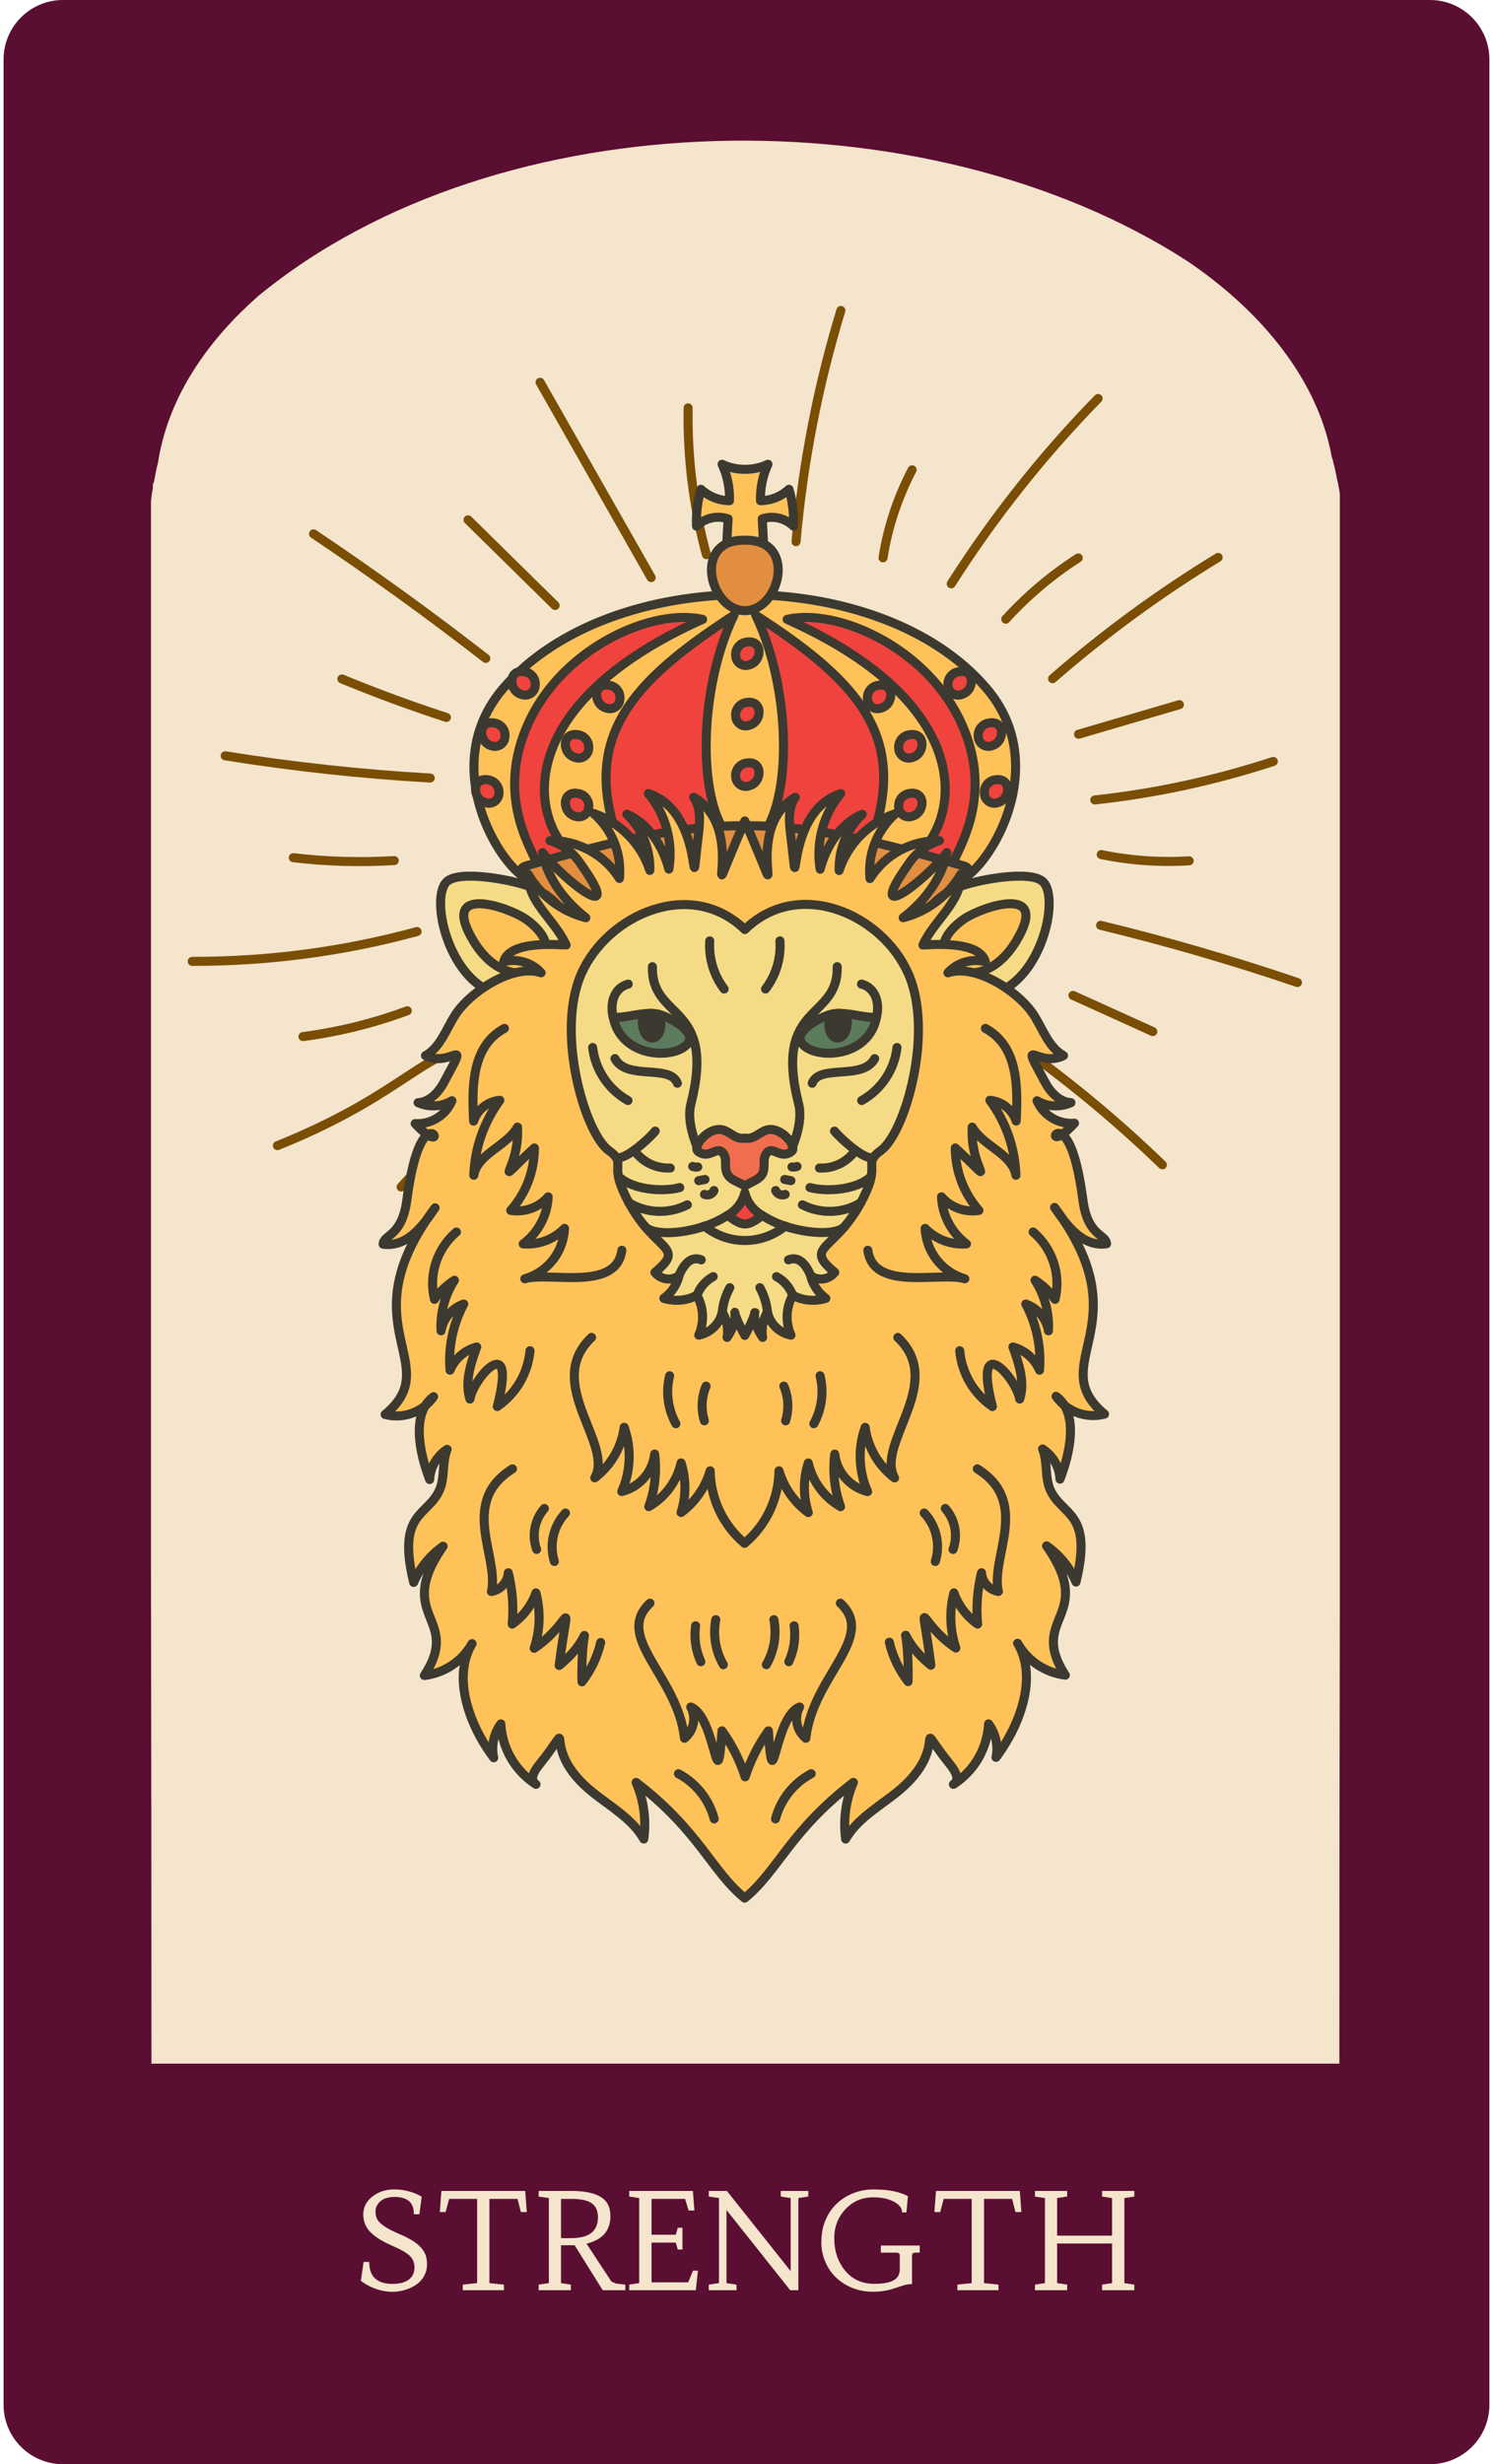 <svg width="394" height="650" viewBox="0 0 394 650" fill="none" xmlns="http://www.w3.org/2000/svg">
<path fill-rule="evenodd" clip-rule="evenodd" d="M16.83 0.001H377.161C381.3 -0.052 385.293 1.532 388.269 4.409C391.244 7.286 392.962 11.223 393.048 15.361V634.639C392.962 638.777 391.244 642.714 388.269 645.591C385.293 648.468 381.3 650.052 377.161 649.999H16.83C12.691 650.052 8.699 648.468 5.723 645.591C2.747 642.714 1.029 638.777 0.943 634.639V15.361C1.029 11.223 2.747 7.286 5.723 4.409C8.699 1.532 12.691 -0.052 16.83 0.001Z" fill="#5A0E32"/>
<path d="M355.512 34.687H37.711V611.671H355.512V34.687Z" fill="#F4E5CC"/>
<path fill-rule="evenodd" clip-rule="evenodd" d="M131.142 613.6H45.9C44.289 613.709 42.671 613.709 41.059 613.6H37.711C37.201 613.595 36.713 613.391 36.352 613.03C35.991 612.669 35.787 612.181 35.782 611.671V570.142C35.309 530.324 35.582 490.36 35.782 450.414V240.985C35.782 190.49 35.782 139.989 35.782 89.482V53.267C35.782 52.867 35.782 52.466 35.782 52.066V49.136C35.782 45.496 35.563 41.857 35.782 38.217V37.58C35.782 37.398 35.782 37.216 35.782 37.034L35.946 35.578C36.039 35.32 36.155 35.07 36.291 34.832V34.686C36.291 33.722 37.019 33.431 37.929 33.376C38.903 32.961 39.947 32.739 41.005 32.721C42.733 32.593 44.644 32.721 46.464 32.721H91.688C112.847 32.721 134.011 32.721 155.182 32.721C204.901 32.466 254.638 32.066 304.119 32.721C320.498 32.721 336.877 32.782 353.255 32.903C353.78 32.981 354.293 33.121 354.784 33.322C354.984 33.303 355.185 33.303 355.384 33.322C355.555 33.334 355.721 33.377 355.876 33.449C356.085 33.559 356.26 33.723 356.382 33.926C356.504 34.128 356.568 34.359 356.568 34.595C356.576 34.674 356.576 34.753 356.568 34.832C357.187 36.141 357.403 37.604 357.186 39.036C357.241 40.084 357.241 41.135 357.186 42.184V607.831C357.241 608.345 357.241 608.864 357.186 609.378C357.186 610.215 357.186 611.034 357.186 611.871C357.121 612.333 356.892 612.756 356.541 613.063C356.191 613.37 355.742 613.542 355.276 613.546H351.454C349.434 613.709 347.213 613.546 345.394 613.546H131.142V613.6ZM353.456 544.337C353.456 503.208 353.498 462.079 353.583 420.95C353.583 325.99 353.583 231.036 353.583 136.089C353.583 134.269 353.583 132.449 353.583 130.629C353.583 129.81 353.365 128.973 353.219 128.154C353.073 127.335 352.982 126.88 352.837 126.334C352.637 125.188 352.364 124.059 352.109 122.931L351.836 121.894C351.836 121.603 351.69 121.311 351.599 121.02C351.543 120.859 351.494 120.695 351.454 120.529C347.523 98.818 331.162 80.856 313.237 68.809C244.792 24.604 131.852 25.623 68.084 78.144C55.709 89.064 45.573 102.858 42.206 119.164C42.006 120.165 41.824 121.148 41.678 122.149C41.478 122.877 41.296 123.623 41.15 124.351C41.005 125.079 40.932 125.497 40.823 126.17L40.495 127.608H40.332C40.332 128.008 40.332 128.391 40.332 128.718C40.332 129.046 40.24 129.282 40.186 129.555C40.04 130.429 39.931 131.375 39.84 132.176C39.84 224.661 39.84 317.158 39.84 409.667C39.913 454.557 39.956 499.447 39.968 544.337H162.881C210.27 544.337 257.665 544.337 305.066 544.337H353.638H353.456Z" fill="#5A0E32"/>
<path d="M103.596 602.437C104.453 602.437 105.229 602.356 105.923 602.194C106.63 602.021 107.237 601.754 107.747 601.395C108.835 600.643 109.379 599.543 109.379 598.096C109.379 596.869 108.98 595.862 108.181 595.074C107.336 594.264 105.964 593.448 104.065 592.626C102.178 591.792 100.737 591.051 99.741 590.403C98.757 589.743 97.981 589.077 97.414 588.406C96.384 587.225 95.869 585.795 95.869 584.117C95.869 582.172 96.708 580.568 98.387 579.306C99.95 578.114 101.842 577.518 104.065 577.518C105.813 577.518 107.561 577.836 109.31 578.473C110.039 578.762 110.699 579.081 111.289 579.428L110.682 584.065H109.223C109.223 582.467 108.789 581.309 107.92 580.591C107.052 579.862 105.796 579.497 104.152 579.497C101.883 579.497 100.332 580.238 99.498 581.72C99.232 582.206 99.099 582.751 99.099 583.353C99.099 583.955 99.185 584.499 99.359 584.985C99.533 585.46 99.868 585.928 100.366 586.392C101.339 587.329 103.168 588.36 105.854 589.483C109.605 591.08 111.793 592.967 112.418 595.144C112.603 595.827 112.696 596.556 112.696 597.332C112.696 598.096 112.563 598.825 112.297 599.52C112.042 600.203 111.689 600.817 111.237 601.361C110.786 601.893 110.259 602.356 109.657 602.75C109.066 603.144 108.436 603.468 107.764 603.722C104.789 604.88 101.663 604.788 98.387 603.445C97.194 602.947 96.141 602.339 95.226 601.621L95.955 596.637H97.431C97.431 598.964 98.167 600.585 99.637 601.5C100.644 602.125 101.964 602.437 103.596 602.437ZM138.605 577.917L139.022 583.491H137.459L136.574 580.018H129.159V602.229L132.979 602.628V604.104H122.125V602.628L125.911 602.229V580.018H118.531L117.593 583.491H116.065L116.482 577.917H138.605ZM160.625 581.894C160.938 582.693 161.094 583.601 161.094 584.62C161.094 585.639 160.932 586.565 160.608 587.399C160.295 588.232 159.838 588.95 159.236 589.552C158.09 590.698 156.405 591.503 154.182 591.966L154.495 591.393L161.355 601.812L162.57 602.351L165.019 602.628V604.104H159.062L151.248 591.619L152.706 592.244H148.052V602.229L150.657 602.628V604.104H142.148V602.628L144.84 602.229V579.793L142.148 579.393V577.917H150.709C156.255 577.917 159.56 579.243 160.625 581.894ZM148.052 580.018V590.368H150.623C154.374 590.368 156.643 589.274 157.43 587.086C157.673 586.426 157.795 585.714 157.795 584.95C157.795 584.175 157.685 583.48 157.465 582.866C157.245 582.253 156.874 581.738 156.353 581.321C155.277 580.452 153.453 580.018 150.883 580.018H148.052ZM178.338 591.549H171.948V602.021H181.62L182.871 598.947H184.19L183.617 604.104H166.043V602.628L168.683 602.229V579.793L166.043 579.393V577.917H182.853L183.253 583.075H181.724L180.787 580.018H171.948V589.465H178.338L178.859 587.624H180.092V593.373H178.859L178.338 591.549ZM191.727 582.953V602.229L194.367 602.628V604.104H187.038V602.628L189.73 602.229V579.793L187.038 579.393V577.917H191.831L208.659 599.068V579.793L206.036 579.393V577.917H213.313V579.393L210.69 579.793V604.104H208.537L191.727 582.953ZM232.45 592.313H242.713V594.189H241.74C241.393 594.189 241.127 594.247 240.941 594.362C240.768 594.467 240.681 594.669 240.681 594.97V602.472C239.847 602.472 238.921 602.646 237.902 602.993L235.68 603.722C234.024 604.243 232.235 604.504 230.314 604.504C228.403 604.504 226.592 604.162 224.878 603.479C223.176 602.785 221.723 601.841 220.519 600.649C219.315 599.456 218.383 598.055 217.723 596.446C217.075 594.837 216.751 593.222 216.751 591.601C216.751 589.969 216.919 588.533 217.255 587.295C217.602 586.056 218.082 584.927 218.696 583.908C219.31 582.889 220.039 581.986 220.884 581.199C221.741 580.4 222.678 579.729 223.697 579.185C225.793 578.073 228.073 577.518 230.539 577.518C234.348 577.518 237.37 578.108 239.604 579.289L239.205 583.578H238.059C238.059 582.513 237.399 581.604 236.079 580.852C234.62 580.018 232.745 579.602 230.452 579.602C227.477 579.602 225.005 580.672 223.037 582.814C221.116 584.898 220.155 587.428 220.155 590.403C220.155 593.668 221.058 596.446 222.864 598.739C224.809 601.193 227.431 602.42 230.73 602.42C234.366 602.42 236.507 601.639 237.156 600.076C237.352 599.589 237.451 599.063 237.451 598.495V594.97C237.451 594.658 237.358 594.449 237.173 594.345C236.999 594.241 236.762 594.189 236.461 594.189H232.45V592.313ZM269.126 577.917L269.543 583.491H267.98L267.094 580.018H259.679V602.229L263.499 602.628V604.104H252.646V602.628L256.432 602.229V580.018H249.051L248.113 583.491H246.585L247.002 577.917H269.126ZM273.12 577.917H281.629V579.393L278.972 579.793V589.708H293.472V579.793L290.833 579.393V577.917H299.342V579.393L296.72 579.793V602.229L299.342 602.628V604.104H290.833V602.628L293.472 602.229V591.792H278.972V602.229L281.629 602.628V604.104H273.12V602.628L275.759 602.229V579.793L273.12 579.393V577.917Z" fill="#F4E5CC"/>
<path d="M210.073 142.869C211.886 122.187 215.851 101.752 221.905 81.893" stroke="#7A4E04" stroke-width="2.383" stroke-linecap="round" stroke-linejoin="round"/>
<path d="M251.025 153.992C262.217 136.401 275.207 120.02 289.785 105.113" stroke="#7A4E04" stroke-width="2.383" stroke-linecap="round" stroke-linejoin="round"/>
<path d="M277.771 179.025C291.399 167.142 306.015 156.44 321.459 147.038" stroke="#7A4E04" stroke-width="2.383" stroke-linecap="round" stroke-linejoin="round"/>
<path d="M288.912 211.013C304.928 209.273 320.719 205.865 336.028 200.845" stroke="#7A4E04" stroke-width="2.383" stroke-linecap="round" stroke-linejoin="round"/>
<path d="M290.444 244.072C308.023 248.334 325.337 253.366 342.388 259.167" stroke="#7A4E04" stroke-width="2.383" stroke-linecap="round" stroke-linejoin="round"/>
<path d="M266.071 273.817C280.499 283.86 294.1 295.041 306.743 307.255" stroke="#7A4E04" stroke-width="2.383" stroke-linecap="round" stroke-linejoin="round"/>
<path d="M242.06 297.927L274.442 337.874" stroke="#7A4E04" stroke-width="2.383" stroke-linecap="round" stroke-linejoin="round"/>
<path d="M211.935 312.973C215.692 329.013 219.169 345.114 222.366 361.275" stroke="#7A4E04" stroke-width="2.383" stroke-linecap="round" stroke-linejoin="round"/>
<path d="M180.359 308.754C178.625 327.637 175.496 346.365 170.999 364.786" stroke="#7A4E04" stroke-width="2.383" stroke-linecap="round" stroke-linejoin="round"/>
<path d="M147.268 303.069C135.556 316.572 124.048 330.239 112.743 344.071" stroke="#7A4E04" stroke-width="2.383" stroke-linecap="round" stroke-linejoin="round"/>
<path d="M73.207 302.196C103.448 290.066 111.523 278.382 122.07 276.718" stroke="#7A4E04" stroke-width="2.383" stroke-linecap="round" stroke-linejoin="round"/>
<path d="M50.729 253.58C70.768 253.631 90.723 250.987 110.057 245.719" stroke="#7A4E04" stroke-width="2.383" stroke-linecap="round" stroke-linejoin="round"/>
<path d="M59.43 199.362C77.354 202.23 95.412 204.188 113.534 205.228" stroke="#7A4E04" stroke-width="2.383" stroke-linecap="round" stroke-linejoin="round"/>
<path d="M82.749 140.825C98.273 151.241 113.424 162.189 128.201 173.67" stroke="#7A4E04" stroke-width="2.383" stroke-linecap="round" stroke-linejoin="round"/>
<path d="M142.521 100.829L171.839 152.361" stroke="#7A4E04" stroke-width="2.383" stroke-linecap="round" stroke-linejoin="round"/>
<path d="M186.424 146.313C182.993 133.697 181.368 120.658 181.595 107.585" stroke="#7A4E04" stroke-width="2.383" stroke-linecap="round" stroke-linejoin="round"/>
<path d="M233.029 147.137C234.301 139.034 236.896 131.195 240.708 123.933" stroke="#7A4E04" stroke-width="2.383" stroke-linecap="round" stroke-linejoin="round"/>
<path d="M265.428 163.32C271.066 157.124 277.493 151.694 284.544 147.17" stroke="#7A4E04" stroke-width="2.383" stroke-linecap="round" stroke-linejoin="round"/>
<path d="M284.627 193.676L311.242 185.865" stroke="#7A4E04" stroke-width="2.383" stroke-linecap="round" stroke-linejoin="round"/>
<path d="M290.609 225.416C298.237 226.984 306.039 227.539 313.813 227.064" stroke="#7A4E04" stroke-width="2.383" stroke-linecap="round" stroke-linejoin="round"/>
<path d="M283.16 262.562L304.222 272.104" stroke="#7A4E04" stroke-width="2.383" stroke-linecap="round" stroke-linejoin="round"/>
<path d="M259.94 288.682C264.252 292.712 268.144 297.168 271.559 301.981" stroke="#7A4E04" stroke-width="2.383" stroke-linecap="round" stroke-linejoin="round"/>
<path d="M229.173 307.7C233.096 315.231 236.403 323.068 239.06 331.134" stroke="#7A4E04" stroke-width="2.383" stroke-linecap="round" stroke-linejoin="round"/>
<path d="M196.888 313.072V337.133" stroke="#7A4E04" stroke-width="2.383" stroke-linecap="round" stroke-linejoin="round"/>
<path d="M163.253 310.436C158.932 319.956 153.512 328.939 147.103 337.199" stroke="#7A4E04" stroke-width="2.383" stroke-linecap="round" stroke-linejoin="round"/>
<path d="M127.278 295.9C119.205 300.367 111.958 306.187 105.854 313.105" stroke="#7A4E04" stroke-width="2.383" stroke-linecap="round" stroke-linejoin="round"/>
<path d="M79.948 273.422C89.353 272.191 98.59 269.908 107.486 266.616" stroke="#7A4E04" stroke-width="2.383" stroke-linecap="round" stroke-linejoin="round"/>
<path d="M77.394 226.24C86.236 227.284 95.154 227.537 104.041 226.999" stroke="#7A4E04" stroke-width="2.383" stroke-linecap="round" stroke-linejoin="round"/>
<path d="M90.231 179.091C99.284 182.826 108.474 186.21 117.802 189.243" stroke="#7A4E04" stroke-width="2.383" stroke-linecap="round" stroke-linejoin="round"/>
<path d="M123.521 137.117L146.493 159.711" stroke="#7A4E04" stroke-width="2.383" stroke-linecap="round" stroke-linejoin="round"/>
<path d="M196.559 123.785C198.665 123.818 200.751 123.367 202.656 122.467C201.269 125.475 200.597 128.763 200.695 132.075C203.488 132.038 206.167 130.963 208.21 129.059C209.14 132.212 209.541 135.498 209.397 138.782C208.326 137.745 206.994 137.019 205.543 136.679C204.092 136.34 202.576 136.4 201.157 136.854C201.585 146.56 202.475 147.582 196.641 144.682C190.807 147.582 191.697 146.56 192.142 136.854C190.709 136.381 189.173 136.31 187.703 136.65C186.232 136.99 184.884 137.728 183.804 138.782C183.668 135.498 184.069 132.214 184.99 129.059C187.035 130.96 189.713 132.035 192.505 132.075C192.618 128.764 191.952 125.473 190.56 122.467C192.434 123.354 194.485 123.805 196.559 123.785Z" fill="#FFC259" stroke="#3C3930" stroke-width="2.383" stroke-linecap="round" stroke-linejoin="round"/>
<path d="M196.559 156.926C231.331 156.926 266.104 174.51 262.083 209.661C258.506 240.973 236.687 224.691 196.559 222.021C156.447 224.691 134.628 240.923 131.052 209.661C126.998 174.51 161.786 156.926 196.559 156.926Z" fill="#F0433D" stroke="#3C3930" stroke-width="2.383" stroke-linecap="round" stroke-linejoin="round"/>
<path d="M196.559 223.504C209.15 220.076 210.072 184.2 199.426 162.265C230.211 182.041 241.483 197.68 226.849 229.289C245.372 237.314 274.64 193.313 207.716 163.369C220.999 160.386 243.79 170.653 253.052 189.407C263.731 211.045 251.058 226.042 250.942 229.354C250.464 242.538 282.254 207.057 260.253 181.464C246.114 164.984 221.345 156.86 196.559 156.843C171.773 156.827 147.021 165.083 132.881 181.464C110.782 207.057 142.654 242.555 142.192 229.354C142.077 226.058 129.404 211.045 140.083 189.407C149.328 170.653 172.136 160.386 185.419 163.369C118.395 193.363 147.762 237.364 166.286 229.289C151.635 197.68 162.99 182.09 193.708 162.265C183.029 184.216 183.985 220.076 196.559 223.504Z" fill="#FFC259" stroke="#3C3930" stroke-width="2.383" stroke-linecap="round" stroke-linejoin="round"/>
<path d="M196.559 240.413C254.354 240.578 245.669 256.085 255.326 230.706C255.854 229.306 255.54 228.762 254.255 228.383C229.535 221.329 213.055 217.786 196.576 217.786C180.096 217.786 163.616 221.329 138.896 228.383C137.611 228.762 137.248 229.306 137.842 230.706C147.466 256.085 138.781 240.578 196.559 240.413Z" fill="#E28E40" stroke="#3C3930" stroke-width="2.383" stroke-linecap="round" stroke-linejoin="round"/>
<path d="M196.559 142.49C210.534 142.226 205.837 161.128 196.559 161.079C187.281 161.03 182.6 142.226 196.559 142.49Z" fill="#E28E40" stroke="#3C3930" stroke-width="2.383" stroke-linecap="round" stroke-linejoin="round"/>
<path d="M197.696 175.384C201.223 174.477 201.388 168.594 196.971 169.368C196.116 169.487 195.341 169.937 194.814 170.622C194.287 171.306 194.05 172.169 194.153 173.027C194.172 173.441 194.288 173.845 194.492 174.206C194.696 174.567 194.982 174.874 195.327 175.104C195.672 175.333 196.066 175.478 196.478 175.527C196.89 175.576 197.307 175.526 197.696 175.384Z" fill="#F0433D" stroke="#3C3930" stroke-width="2.383" stroke-linecap="round" stroke-linejoin="round"/>
<path d="M232.468 186.787C235.995 185.881 236.16 179.998 231.743 180.772C230.888 180.891 230.113 181.341 229.586 182.025C229.059 182.71 228.822 183.573 228.925 184.431C228.947 184.843 229.066 185.245 229.27 185.604C229.475 185.963 229.761 186.269 230.105 186.498C230.45 186.727 230.842 186.873 231.253 186.923C231.663 186.973 232.079 186.927 232.468 186.787Z" fill="#F0433D" stroke="#3C3930" stroke-width="2.383" stroke-linecap="round" stroke-linejoin="round"/>
<path d="M240.708 199.823C244.218 198.917 244.4 193.034 239.983 193.808C239.128 193.927 238.353 194.377 237.826 195.061C237.299 195.746 237.062 196.609 237.165 197.467C237.187 197.879 237.305 198.281 237.51 198.64C237.715 198.999 238.001 199.305 238.345 199.534C238.689 199.763 239.082 199.908 239.492 199.959C239.903 200.009 240.319 199.962 240.708 199.823Z" fill="#F0433D" stroke="#3C3930" stroke-width="2.383" stroke-linecap="round" stroke-linejoin="round"/>
<path d="M240.708 215.314C244.218 214.392 244.4 208.525 239.983 209.299C239.128 209.418 238.353 209.868 237.826 210.552C237.299 211.237 237.062 212.1 237.165 212.958C237.187 213.371 237.305 213.772 237.51 214.131C237.715 214.49 238.001 214.796 238.345 215.025C238.689 215.254 239.082 215.4 239.492 215.45C239.903 215.5 240.319 215.454 240.708 215.314Z" fill="#F0433D" stroke="#3C3930" stroke-width="2.383" stroke-linecap="round" stroke-linejoin="round"/>
<path d="M253.727 183.195C257.254 182.288 257.419 176.405 253.002 177.18C252.571 177.238 252.155 177.382 251.779 177.602C251.404 177.822 251.075 178.115 250.813 178.463C250.551 178.81 250.361 179.207 250.253 179.629C250.145 180.051 250.122 180.49 250.184 180.921C250.215 181.328 250.34 181.722 250.549 182.072C250.758 182.423 251.046 182.72 251.389 182.94C251.733 183.161 252.123 183.299 252.528 183.343C252.934 183.387 253.345 183.336 253.727 183.195Z" fill="#F0433D" stroke="#3C3930" stroke-width="2.383" stroke-linecap="round" stroke-linejoin="round"/>
<path d="M261.704 196.725C265.23 195.802 265.395 189.919 260.979 190.71C260.123 190.829 259.349 191.279 258.822 191.963C258.295 192.647 258.057 193.511 258.161 194.368C258.183 194.781 258.301 195.183 258.506 195.542C258.711 195.901 258.997 196.207 259.341 196.436C259.685 196.665 260.078 196.81 260.488 196.86C260.898 196.91 261.315 196.864 261.704 196.725Z" fill="#F0433D" stroke="#3C3930" stroke-width="2.383" stroke-linecap="round" stroke-linejoin="round"/>
<path d="M263.319 211.721C266.829 210.815 266.994 204.932 262.577 205.706C261.725 205.829 260.954 206.281 260.431 206.965C259.907 207.648 259.672 208.51 259.775 209.365C259.797 209.778 259.916 210.179 260.12 210.538C260.325 210.897 260.611 211.204 260.955 211.432C261.3 211.661 261.692 211.807 262.103 211.857C262.513 211.907 262.929 211.861 263.319 211.721Z" fill="#F0433D" stroke="#3C3930" stroke-width="2.383" stroke-linecap="round" stroke-linejoin="round"/>
<path d="M137.693 183.195C134.166 182.288 134.002 176.405 138.418 177.18C138.85 177.238 139.265 177.382 139.641 177.602C140.017 177.822 140.345 178.115 140.607 178.463C140.869 178.81 141.06 179.207 141.168 179.629C141.276 180.051 141.299 180.49 141.236 180.921C141.205 181.328 141.081 181.722 140.871 182.072C140.662 182.423 140.375 182.72 140.031 182.94C139.688 183.161 139.298 183.299 138.892 183.343C138.486 183.387 138.076 183.336 137.693 183.195Z" fill="#F0433D" stroke="#3C3930" stroke-width="2.383" stroke-linecap="round" stroke-linejoin="round"/>
<path d="M129.717 196.725C126.19 195.802 126.025 189.919 130.442 190.71C131.297 190.829 132.072 191.279 132.599 191.963C133.126 192.647 133.363 193.511 133.26 194.368C133.238 194.781 133.12 195.183 132.915 195.542C132.71 195.901 132.424 196.207 132.08 196.436C131.736 196.665 131.343 196.81 130.933 196.86C130.522 196.91 130.106 196.864 129.717 196.725Z" fill="#F0433D" stroke="#3C3930" stroke-width="2.383" stroke-linecap="round" stroke-linejoin="round"/>
<path d="M128.118 211.721C124.591 210.815 124.427 204.932 128.843 205.706C129.699 205.825 130.473 206.275 131 206.96C131.527 207.644 131.765 208.507 131.661 209.365C131.639 209.778 131.521 210.179 131.316 210.538C131.111 210.897 130.825 211.204 130.481 211.432C130.137 211.661 129.744 211.807 129.334 211.857C128.924 211.907 128.507 211.861 128.118 211.721Z" fill="#F0433D" stroke="#3C3930" stroke-width="2.383" stroke-linecap="round" stroke-linejoin="round"/>
<path d="M160.056 186.787C156.529 185.881 156.365 179.998 160.781 180.772C161.637 180.891 162.411 181.341 162.938 182.025C163.465 182.71 163.703 183.573 163.599 184.431C163.577 184.843 163.459 185.245 163.254 185.604C163.049 185.963 162.763 186.269 162.419 186.498C162.075 186.727 161.682 186.873 161.272 186.923C160.862 186.973 160.445 186.927 160.056 186.787Z" fill="#F0433D" stroke="#3C3930" stroke-width="2.383" stroke-linecap="round" stroke-linejoin="round"/>
<path d="M151.816 199.823C148.289 198.917 148.125 193.034 152.541 193.808C153.384 193.927 154.148 194.368 154.673 195.037C155.198 195.707 155.444 196.554 155.359 197.401C155.347 197.819 155.236 198.229 155.036 198.596C154.835 198.963 154.55 199.278 154.205 199.514C153.859 199.751 153.463 199.902 153.048 199.955C152.632 200.009 152.21 199.964 151.816 199.823Z" fill="#F0433D" stroke="#3C3930" stroke-width="2.383" stroke-linecap="round" stroke-linejoin="round"/>
<path d="M151.816 215.314C148.289 214.392 148.125 208.525 152.541 209.299C153.397 209.418 154.171 209.868 154.698 210.552C155.225 211.237 155.463 212.1 155.359 212.958C155.337 213.371 155.219 213.772 155.014 214.131C154.809 214.49 154.523 214.796 154.179 215.025C153.835 215.254 153.442 215.4 153.032 215.45C152.622 215.5 152.205 215.454 151.816 215.314Z" fill="#F0433D" stroke="#3C3930" stroke-width="2.383" stroke-linecap="round" stroke-linejoin="round"/>
<path d="M197.696 191.319C201.223 190.413 201.388 184.53 196.971 185.304C196.116 185.423 195.341 185.873 194.814 186.557C194.287 187.242 194.05 188.105 194.153 188.963C194.172 189.377 194.288 189.781 194.492 190.142C194.696 190.502 194.982 190.81 195.327 191.04C195.672 191.269 196.066 191.414 196.478 191.463C196.89 191.511 197.307 191.462 197.696 191.319Z" fill="#F0433D" stroke="#3C3930" stroke-width="2.383" stroke-linecap="round" stroke-linejoin="round"/>
<path d="M197.696 207.288C201.223 206.382 201.388 200.499 196.971 201.273C196.116 201.392 195.341 201.842 194.814 202.526C194.287 203.211 194.05 204.074 194.153 204.932C194.175 205.344 194.293 205.746 194.498 206.105C194.703 206.464 194.989 206.77 195.333 206.999C195.677 207.228 196.07 207.374 196.48 207.424C196.891 207.474 197.307 207.428 197.696 207.288Z" fill="#F0433D" stroke="#3C3930" stroke-width="2.383" stroke-linecap="round" stroke-linejoin="round"/>
<path d="M251.981 261.408C241.961 257.436 236.918 240.709 252.936 234.002C257.287 232.189 272.135 229.272 275.349 232.684C280.639 238.287 272.02 269.302 251.981 261.408Z" fill="#F6DB86" stroke="#3C3930" stroke-width="2.383" stroke-linecap="round" stroke-linejoin="round"/>
<path d="M141.154 261.408C151.157 257.436 156.216 240.709 140.198 234.002C135.831 232.189 120.999 229.272 117.785 232.684C112.495 238.287 121.197 269.302 141.154 261.408Z" fill="#F6DB86" stroke="#3C3930" stroke-width="2.383" stroke-linecap="round" stroke-linejoin="round"/>
<path d="M254.469 242.357C259.413 239.062 277.343 233.079 268.164 248.257C257.798 265.396 239.571 252.657 254.469 242.357Z" fill="#FFC259" stroke="#3C3930" stroke-width="2.383" stroke-linecap="round" stroke-linejoin="round"/>
<path d="M138.649 242.357C133.705 239.062 115.792 233.079 124.971 248.257C135.337 265.396 153.547 252.657 138.649 242.357Z" fill="#FFC259" stroke="#3C3930" stroke-width="2.383" stroke-linecap="round" stroke-linejoin="round"/>
<path d="M196.559 216.55C210.089 247.647 194.515 219.417 209.874 210.304C207.897 213.171 208.226 216.896 208.671 220.423C211.391 242.687 206.282 214.374 221.855 209.332C219.575 212.072 217.91 215.272 216.975 218.712C216.04 222.153 215.855 225.754 216.433 229.272C218.081 223.175 221.74 217.258 227.541 214.786C225.545 216.696 223.971 219.002 222.921 221.557C221.871 224.111 221.367 226.857 221.443 229.618C222.59 226.123 224.536 222.945 227.129 220.335C229.721 217.726 232.887 215.758 236.374 214.589C233.956 216.699 232.078 219.358 230.897 222.342C229.716 225.327 229.266 228.55 229.584 231.744C231.524 228.645 234.229 226.096 237.438 224.344C240.647 222.592 244.254 221.696 247.91 221.741C244.591 222.764 241.731 224.907 239.818 227.806C227.59 245.027 244.169 232.337 249.871 224.889C248.552 231.794 243.955 237.726 238.335 242.077C241.518 241.26 244.506 239.819 247.129 237.839C249.751 235.859 251.954 233.378 253.612 230.541C253.694 238.039 246.443 242.769 243.559 249.279C243.889 249.378 258.391 247.631 260.039 253.695C258.283 253.223 256.432 253.244 254.687 253.756C252.943 254.267 251.373 255.25 250.151 256.596C257.6 254.124 268.938 261.688 272.811 267.736C275.233 271.51 276.733 276.256 280.655 278.448C273.816 281.892 268.592 272.219 275.86 285.6C277.277 288.221 279.633 290.676 282.616 290.857C281.193 291.498 279.637 291.785 278.079 291.697C276.522 291.608 275.008 291.144 273.668 290.346C274.488 292.245 275.884 293.839 277.657 294.903C279.431 295.968 281.494 296.449 283.556 296.279C272.976 307.634 281.693 285.304 285.78 316.549C287.033 326.206 291.878 325.481 292.01 328.085C285.747 328.959 281.512 323.273 278.299 318.494C301.7 349.707 275.25 359.562 291.482 373.009C289.126 373.623 286.639 373.501 284.353 372.662C282.068 371.823 280.093 370.305 278.694 368.312C284.709 372.614 282.418 383.276 279.732 390.165C279.658 388.567 279.202 387.01 278.402 385.625C277.602 384.24 276.481 383.067 275.134 382.205C276.535 385.616 275.662 389.637 277.161 392.999C280.276 399.954 288.483 398.668 283.951 417.307C282.325 413.452 279.632 410.142 276.189 407.765C289.373 426.651 271.146 426.453 281.133 441.862C278.524 441.54 276.027 440.613 273.84 439.154C271.654 437.694 269.84 435.743 268.543 433.457C273.734 442.092 269.581 454.535 262.84 463.549C263.155 462.022 263.143 460.445 262.805 458.923C262.467 457.4 261.811 455.967 260.879 454.716C260.711 457.921 259.782 461.039 258.168 463.813C256.555 466.587 254.304 468.937 251.601 470.668C253.348 469.531 252.244 467.372 250.942 465.724C239.555 451.519 252.046 460.583 236.456 472.926C231.71 476.684 226.173 479.848 223.157 485.088C222.482 480.018 223.188 474.86 225.201 470.158C208.572 482.847 205.194 493.658 196.526 500.678C187.857 493.658 184.479 482.847 167.867 470.158C169.882 474.859 170.583 480.02 169.894 485.088C166.895 479.848 161.341 476.684 156.612 472.926C141.005 460.583 153.513 451.502 142.126 465.724C140.808 467.372 139.72 469.515 141.45 470.668C138.751 468.934 136.502 466.584 134.889 463.81C133.276 461.037 132.345 457.92 132.172 454.716C131.241 455.985 130.592 457.439 130.268 458.979C129.944 460.519 129.953 462.111 130.293 463.648C123.537 454.634 119.4 442.224 124.575 433.556C123.28 435.844 121.466 437.796 119.279 439.256C117.093 440.716 114.594 441.642 111.984 441.961C122.021 426.552 103.876 426.75 116.928 407.864C113.494 410.25 110.803 413.557 109.166 417.406C104.651 398.767 112.858 400.052 115.956 393.098C117.456 389.802 116.599 385.715 117.999 382.304C116.653 383.168 115.532 384.342 114.73 385.726C113.928 387.11 113.467 388.666 113.385 390.263C110.715 383.375 108.441 372.712 114.423 368.411C113.026 370.406 111.051 371.925 108.765 372.764C106.479 373.604 103.991 373.724 101.635 373.108C117.884 359.66 91.434 349.806 114.819 318.593C111.622 323.372 107.37 329.057 101.108 328.184C101.24 325.547 106.052 326.272 107.354 316.648C111.441 285.337 120.158 307.733 109.562 296.378C111.605 296.501 113.636 295.987 115.375 294.906C117.113 293.826 118.474 292.233 119.268 290.346C117.931 291.144 116.42 291.608 114.865 291.696C113.31 291.785 111.756 291.498 110.336 290.857C113.303 290.676 115.676 288.221 117.093 285.6C124.344 272.219 119.12 281.892 112.281 278.448C116.203 276.256 117.703 271.51 120.125 267.736C123.998 261.688 135.336 254.124 142.802 256.596C141.579 255.25 140.01 254.267 138.265 253.756C136.521 253.244 134.669 253.223 132.914 253.695C134.479 247.664 149.031 249.378 149.393 249.279C146.493 242.687 139.258 238.039 139.324 230.541C140.984 233.377 143.188 235.856 145.81 237.836C148.432 239.816 151.42 241.257 154.601 242.077C149.08 237.726 144.466 231.794 143.164 224.889C148.866 232.337 165.445 245.027 153.2 227.806C151.295 224.904 148.44 222.755 145.125 221.724C148.784 221.678 152.393 222.574 155.605 224.326C158.817 226.078 161.525 228.627 163.467 231.728C163.784 228.533 163.331 225.308 162.147 222.324C160.963 219.339 159.082 216.681 156.661 214.572C160.129 215.756 163.275 217.73 165.849 220.338C168.423 222.947 170.355 226.118 171.493 229.602C171.571 226.842 171.07 224.097 170.023 221.542C168.975 218.988 167.405 216.681 165.412 214.77C171.196 217.242 174.888 223.158 176.519 229.256C177.095 225.738 176.908 222.137 175.973 218.697C175.038 215.257 173.375 212.058 171.097 209.315C186.72 214.358 181.612 242.67 184.281 220.406C184.71 216.962 185.039 213.155 183.062 210.287C198.619 219.417 183.029 247.647 196.559 216.55Z" fill="#FFC259" stroke="#3C3930" stroke-width="2.383" stroke-linecap="round" stroke-linejoin="round"/>
<path d="M196.559 245.192C210.797 231.332 232.699 241.122 239.654 256.728C246.608 272.334 238.78 298.999 232.402 303.531C227.92 306.711 231.892 306.925 228.661 314.193C221.509 330.376 211.275 328.168 220.29 335.617C219.548 336.562 218.466 337.18 217.275 337.34C216.084 337.5 214.877 337.189 213.912 336.474C214.494 338.889 215.92 341.016 217.933 342.472C216.496 342.92 214.984 343.079 213.485 342.941C211.986 342.802 210.53 342.368 209.199 341.665C208.31 343.261 207.805 345.042 207.725 346.867C207.645 348.692 207.992 350.511 208.737 352.179C207.215 351.884 205.813 351.147 204.708 350.06C203.603 348.972 202.843 347.582 202.525 346.065C201.319 348.079 200.869 350.457 201.256 352.772C196.509 345.95 202.03 342.324 196.559 352.245C191.088 342.357 196.559 345.95 191.879 352.772C192.265 350.457 191.815 348.079 190.61 346.065C190.289 347.581 189.528 348.97 188.424 350.057C187.319 351.145 185.918 351.882 184.397 352.179C185.135 350.509 185.476 348.69 185.393 346.866C185.31 345.041 184.806 343.261 183.919 341.665C182.588 342.368 181.131 342.802 179.632 342.941C178.133 343.079 176.622 342.92 175.185 342.472C177.203 341.021 178.63 338.892 179.206 336.474C178.239 337.185 177.033 337.494 175.844 337.334C174.654 337.174 173.573 336.558 172.828 335.617C181.842 328.217 171.625 330.426 164.473 314.193C161.177 306.925 165.198 306.711 160.732 303.531C154.338 298.999 146.543 272.219 153.464 256.728C160.386 241.237 182.337 231.398 196.559 245.192Z" fill="#F6DB86" stroke="#3C3930" stroke-width="2.383" stroke-linecap="round" stroke-linejoin="round"/>
<path d="M220.224 298.355C221.872 300.399 228.793 306.678 230.656 305.145" stroke="#3C3930" stroke-width="2.383" stroke-linecap="round" stroke-linejoin="round"/>
<path d="M172.91 298.355C171.262 300.399 164.341 306.678 162.479 305.145" stroke="#3C3930" stroke-width="2.383" stroke-linecap="round" stroke-linejoin="round"/>
<path d="M196.559 300.185C198.965 300.712 200.415 298.537 202.541 298.01C206.232 297.186 210.484 302.459 208.919 303.695C205.853 306.134 203.645 301.569 202.03 304.602C201.256 306.085 202.03 307.898 201.239 309.546C200.448 311.194 198.174 311.721 196.559 312.842C194.911 311.721 192.703 311.309 191.879 309.546C191.055 307.782 191.879 306.134 191.088 304.602C189.44 301.569 187.264 306.134 184.199 303.695C182.65 302.459 186.902 297.186 190.593 298.01C192.719 298.488 194.169 300.712 196.559 300.185Z" fill="#F06E4E" stroke="#3C3930" stroke-width="2.383" stroke-linecap="round" stroke-linejoin="round"/>
<path d="M220.932 254.981C221.262 269.401 203.958 264.358 210.764 291.236C211.654 294.746 210.517 299.147 209.116 302.508" stroke="#3C3930" stroke-width="2.383" stroke-linecap="round" stroke-linejoin="round"/>
<path d="M172.169 254.981C171.823 269.401 189.143 264.358 182.32 291.236C181.43 294.746 182.584 299.147 183.968 302.508" stroke="#3C3930" stroke-width="2.383" stroke-linecap="round" stroke-linejoin="round"/>
<path d="M201.157 320.554V320.637C199.113 322.12 197.861 322.861 196.608 322.861C195.356 322.861 194.103 322.12 192.076 320.637V320.538C193.215 319.917 194.211 319.066 195.003 318.039C195.795 317.012 196.364 315.831 196.674 314.572C196.973 315.822 197.525 316.998 198.296 318.027C199.067 319.056 200.041 319.916 201.157 320.554Z" fill="#F0433D"/>
<path d="M222.993 323.454C220.883 325.794 213.616 325.547 207.205 323.454C205.077 322.762 203.045 321.804 201.157 320.603C200.019 319.977 199.024 319.123 198.232 318.093C197.441 317.064 196.871 315.881 196.559 314.621C196.249 315.88 195.679 317.061 194.888 318.088C194.096 319.115 193.1 319.966 191.961 320.587C190.079 321.803 188.046 322.767 185.913 323.454C179.519 325.597 172.235 325.844 170.125 323.454" stroke="#3C3930" stroke-width="2.383" stroke-linecap="round" stroke-linejoin="round"/>
<path d="M207.205 323.405C204.203 325.866 200.441 327.211 196.559 327.211C192.677 327.211 188.915 325.866 185.913 323.405" stroke="#3C3930" stroke-width="2.383" stroke-linecap="round" stroke-linejoin="round"/>
<path d="M201.157 320.636C199.113 322.119 197.861 322.861 196.608 322.861C195.356 322.861 194.103 322.119 192.076 320.636" stroke="#3C3930" stroke-width="2.383" stroke-linecap="round" stroke-linejoin="round"/>
<path d="M216.252 308.096C218.104 308.188 219.949 307.807 221.613 306.988C223.277 306.169 224.704 304.939 225.761 303.415" stroke="#3C3930" stroke-width="2.383" stroke-linecap="round" stroke-linejoin="round"/>
<path d="M176.882 308.096C175.028 308.188 173.18 307.806 171.514 306.988C169.848 306.169 168.417 304.939 167.357 303.415" stroke="#3C3930" stroke-width="2.383" stroke-linecap="round" stroke-linejoin="round"/>
<path d="M213.747 313.254C218.493 314.506 226.47 313.748 229.914 310.271" stroke="#3C3930" stroke-width="2.383" stroke-linecap="round" stroke-linejoin="round"/>
<path d="M179.387 313.254C174.641 314.506 166.664 313.748 163.204 310.271" stroke="#3C3930" stroke-width="2.383" stroke-linecap="round" stroke-linejoin="round"/>
<path d="M211.753 317.802C214.163 319.029 216.845 319.621 219.547 319.523C222.249 319.425 224.881 318.64 227.195 317.241" stroke="#3C3930" stroke-width="2.383" stroke-linecap="round" stroke-linejoin="round"/>
<path d="M181.381 317.802C178.975 319.029 176.295 319.621 173.596 319.523C170.896 319.425 168.267 318.64 165.956 317.241" stroke="#3C3930" stroke-width="2.383" stroke-linecap="round" stroke-linejoin="round"/>
<path d="M204.7 314.028C204.797 314.26 204.939 314.47 205.118 314.647C205.297 314.824 205.508 314.964 205.741 315.058C205.973 315.153 206.223 315.201 206.474 315.2C206.725 315.199 206.974 315.148 207.205 315.05" stroke="#3C3930" stroke-width="2.383" stroke-linecap="round" stroke-linejoin="round"/>
<path d="M188.418 314.028C188.321 314.26 188.179 314.47 188 314.647C187.821 314.824 187.61 314.964 187.377 315.058C187.144 315.153 186.895 315.201 186.644 315.2C186.393 315.199 186.144 315.148 185.913 315.05" stroke="#3C3930" stroke-width="2.383" stroke-linecap="round" stroke-linejoin="round"/>
<path d="M207.073 311.111L208.721 311.424" stroke="#3C3930" stroke-width="2.383" stroke-linecap="round" stroke-linejoin="round"/>
<path d="M186.045 311.111L184.397 311.424" stroke="#3C3930" stroke-width="2.383" stroke-linecap="round" stroke-linejoin="round"/>
<path d="M209.001 307.815C209.45 307.887 209.91 307.842 210.336 307.683" stroke="#3C3930" stroke-width="2.383" stroke-linecap="round" stroke-linejoin="round"/>
<path d="M184.133 307.815C183.684 307.887 183.224 307.842 182.798 307.683" stroke="#3C3930" stroke-width="2.383" stroke-linecap="round" stroke-linejoin="round"/>
<path d="M227.393 290.297C229.944 288.869 232.119 286.856 233.741 284.424C235.362 281.992 236.384 279.209 236.72 276.305" stroke="#3C3930" stroke-width="2.383" stroke-linecap="round" stroke-linejoin="round"/>
<path d="M165.725 290.297C163.176 288.867 161.002 286.854 159.381 284.422C157.759 281.99 156.737 279.208 156.398 276.305" stroke="#3C3930" stroke-width="2.383" stroke-linecap="round" stroke-linejoin="round"/>
<path d="M219.993 267.39C223.767 266.912 227.508 268.494 231.298 268.346C229.304 278.827 215.742 279.618 211.852 275.515C208.573 272.054 217.538 267.703 219.993 267.39Z" fill="#5C7B5C" stroke="#3C3930" stroke-width="2.383" stroke-linecap="round" stroke-linejoin="round"/>
<path d="M173.141 267.39C169.384 266.912 165.626 268.494 161.836 268.346C163.846 278.827 177.409 279.618 181.299 275.515C184.545 272.054 175.58 267.703 173.141 267.39Z" fill="#5C7B5C" stroke="#3C3930" stroke-width="2.383" stroke-linecap="round" stroke-linejoin="round"/>
<path d="M218.807 271.214C219.351 274.74 223.092 274.955 223.619 270.077C224.014 266.336 217.999 266.072 218.807 271.214Z" fill="#3C3930" stroke="#3C3930" stroke-width="2.383" stroke-linecap="round" stroke-linejoin="round"/>
<path d="M174.328 271.214C173.767 274.74 170.026 274.955 169.516 270.077C169.12 266.336 175.135 266.072 174.328 271.214Z" fill="#3C3930" stroke="#3C3930" stroke-width="2.383" stroke-linecap="round" stroke-linejoin="round"/>
<path d="M227.343 259.579C230.87 260.485 232.287 264.309 231.298 268.346" stroke="#3C3930" stroke-width="2.383" stroke-linecap="round" stroke-linejoin="round"/>
<path d="M165.791 259.579C162.248 260.485 160.847 264.309 161.819 268.346" stroke="#3C3930" stroke-width="2.383" stroke-linecap="round" stroke-linejoin="round"/>
<path d="M214.34 285.732C216.252 280.607 227.689 285.073 230.82 279.239" stroke="#3C3930" stroke-width="2.383" stroke-linecap="round" stroke-linejoin="round"/>
<path d="M178.761 285.732C176.849 280.607 165.412 285.073 162.281 279.239" stroke="#3C3930" stroke-width="2.383" stroke-linecap="round" stroke-linejoin="round"/>
<path d="M205.821 248.175C206.134 252.732 204.781 257.247 202.014 260.881" stroke="#3C3930" stroke-width="2.383" stroke-linecap="round" stroke-linejoin="round"/>
<path d="M187.297 248.175C186.999 252.73 188.35 257.24 191.104 260.881" stroke="#3C3930" stroke-width="2.383" stroke-linecap="round" stroke-linejoin="round"/>
<path d="M208.078 332.321C211.374 330.986 213.302 334.628 214.39 337.594" stroke="#3C3930" stroke-width="2.383" stroke-linecap="round" stroke-linejoin="round"/>
<path d="M185.056 332.321C181.76 330.986 179.815 334.628 178.744 337.594" stroke="#3C3930" stroke-width="2.383" stroke-linecap="round" stroke-linejoin="round"/>
<path d="M204.914 336.737C206.895 337.81 208.418 339.568 209.199 341.681" stroke="#3C3930" stroke-width="2.383" stroke-linecap="round" stroke-linejoin="round"/>
<path d="M188.22 336.737C186.239 337.814 184.712 339.57 183.919 341.681" stroke="#3C3930" stroke-width="2.383" stroke-linecap="round" stroke-linejoin="round"/>
<path d="M200.531 339.654C201.621 341.635 202.299 343.815 202.525 346.065" stroke="#3C3930" stroke-width="2.383" stroke-linecap="round" stroke-linejoin="round"/>
<path d="M192.604 339.654C191.506 341.632 190.827 343.814 190.61 346.065" stroke="#3C3930" stroke-width="2.383" stroke-linecap="round" stroke-linejoin="round"/>
<path d="M229.024 329.783C230.491 340.775 248.108 335.37 254.617 337.314C251.697 336.475 249.115 334.739 247.234 332.353C245.354 329.967 244.27 327.05 244.136 324.015C245.547 325.451 247.254 326.562 249.138 327.271C251.022 327.98 253.038 328.269 255.046 328.119C253.098 326.662 251.497 324.793 250.358 322.644C249.218 320.496 248.568 318.122 248.454 315.693C249.663 317.08 251.204 318.138 252.934 318.766C254.663 319.395 256.524 319.573 258.342 319.285C254.328 314.732 252.108 308.875 252.096 302.806C264.34 314.028 255.919 308.903 256.562 297.301C259.446 302.361 267.06 304.272 268.098 310.007C267.869 302.87 265.472 295.972 261.226 290.231C262.793 290.366 264.286 290.958 265.519 291.933C266.752 292.909 267.672 294.225 268.164 295.719C268.642 286.655 268.675 275.943 260.039 271.263" stroke="#3C3930" stroke-width="2.383" stroke-linecap="round" stroke-linejoin="round"/>
<path d="M164.11 329.783C162.627 340.775 145.026 335.37 138.5 337.314C141.422 336.477 144.006 334.742 145.887 332.356C147.768 329.969 148.85 327.051 148.982 324.015C147.572 325.452 145.865 326.564 143.98 327.273C142.096 327.981 140.08 328.27 138.072 328.119C140.019 326.662 141.621 324.793 142.76 322.644C143.9 320.496 144.55 318.122 144.664 315.693C143.453 317.078 141.911 318.134 140.182 318.762C138.453 319.39 136.593 319.57 134.776 319.285C138.804 314.741 141.026 308.878 141.022 302.806C128.794 314.028 137.215 308.903 136.572 297.301C133.688 302.361 126.075 304.272 125.036 310.007C125.281 302.873 127.676 295.98 131.909 290.231C130.344 290.369 128.855 290.962 127.625 291.937C126.395 292.913 125.477 294.228 124.987 295.719C124.509 286.655 124.46 275.943 133.112 271.263" stroke="#3C3930" stroke-width="2.383" stroke-linecap="round" stroke-linejoin="round"/>
<path d="M236.934 352.789C249.723 364.885 230.952 380.804 236.077 389.835C233.969 388.234 232.198 386.232 230.866 383.944C229.533 381.656 228.667 379.127 228.315 376.503C226.355 382.025 226.585 388.087 228.958 393.444C226.678 392.875 224.626 391.624 223.077 389.856C221.528 388.089 220.555 385.891 220.29 383.557C219.697 388.238 220.222 392.993 221.822 397.433C219.682 396.203 217.819 394.544 216.353 392.558C214.886 390.572 213.847 388.304 213.302 385.897C211.938 390.152 211.938 394.727 213.302 398.982C209.585 396.256 206.868 392.381 205.573 387.957C205.525 391.611 204.688 395.212 203.121 398.514C201.554 401.816 199.293 404.741 196.493 407.09C193.696 404.738 191.437 401.813 189.87 398.511C188.304 395.21 187.465 391.61 187.412 387.957C186.128 392.369 183.43 396.237 179.733 398.965C181.084 394.708 181.084 390.137 179.733 385.88C179.188 388.288 178.149 390.556 176.682 392.541C175.216 394.527 173.354 396.187 171.213 397.416C172.818 392.978 173.349 388.223 172.762 383.54C172.495 385.877 171.52 388.077 169.968 389.844C168.416 391.611 166.36 392.862 164.077 393.428C166.45 388.071 166.68 382.008 164.72 376.487C164.368 379.111 163.502 381.64 162.17 383.928C160.838 386.216 159.066 388.218 156.958 389.819C162.099 380.837 143.313 364.868 156.117 352.772" stroke="#3C3930" stroke-width="2.383" stroke-linecap="round" stroke-linejoin="round"/>
<path d="M253.266 356.282C253.53 359.223 254.441 362.068 255.934 364.615C257.427 367.162 259.465 369.348 261.901 371.015C256.677 350.778 268.032 363.105 269.103 369.037C270.52 364.555 268.905 359.726 267.307 355.293C268.865 355.717 270.306 356.489 271.522 357.551C272.738 358.613 273.697 359.937 274.327 361.424C274.809 355.38 273.551 349.324 270.702 343.972C272.239 344.51 273.604 345.449 274.656 346.692C275.707 347.935 276.408 349.437 276.684 351.041C276.935 346.33 275.695 341.659 273.141 337.693C275.213 339.016 277.009 340.729 278.431 342.736C279.204 339.528 279.071 336.168 278.047 333.031C277.022 329.895 275.147 327.104 272.63 324.97" stroke="#3C3930" stroke-width="2.383" stroke-linecap="round" stroke-linejoin="round"/>
<path d="M139.868 356.282C139.6 359.221 138.687 362.065 137.194 364.612C135.702 367.158 133.666 369.344 131.233 371.015C136.457 350.778 125.086 363.105 124.015 369.037C122.597 364.555 124.212 359.726 125.811 355.293C124.247 355.713 122.799 356.482 121.577 357.545C120.355 358.607 119.391 359.933 118.758 361.424C118.267 355.379 119.525 349.321 122.383 343.972C120.844 344.509 119.476 345.447 118.422 346.69C117.367 347.933 116.664 349.435 116.385 351.041C116.141 346.331 117.38 341.663 119.928 337.693C117.86 339.017 116.069 340.729 114.654 342.736C113.877 339.528 114.008 336.167 115.033 333.03C116.057 329.892 117.935 327.102 120.455 324.97" stroke="#3C3930" stroke-width="2.383" stroke-linecap="round" stroke-linejoin="round"/>
<path d="M257.913 387.446C272.069 396.295 261.357 410.649 263.467 419.796C262.28 419.586 261.198 418.985 260.391 418.089C259.585 417.193 259.101 416.054 259.017 414.852C257.921 419.278 257.575 423.857 257.995 428.398C255.093 426.378 252.902 423.495 251.733 420.158C250.496 424.956 250.673 430.01 252.244 434.71C241.862 427.772 243.098 418.906 245.652 439.242C235.55 431.15 240.032 424.822 239.637 443.56C237.262 440.494 235.576 436.953 234.693 433.177" stroke="#3C3930" stroke-width="2.383" stroke-linecap="round" stroke-linejoin="round"/>
<path d="M135.238 387.446C121.081 396.295 131.793 410.649 129.684 419.796C130.872 419.588 131.956 418.988 132.762 418.092C133.569 417.196 134.052 416.055 134.133 414.852C135.235 419.277 135.586 423.856 135.172 428.398C138.074 426.378 140.265 423.495 141.434 420.158C142.692 424.973 142.532 430.05 140.973 434.776C151.355 427.838 150.119 418.972 147.564 439.308C157.683 431.216 153.184 424.888 153.58 443.625C155.96 440.564 157.647 437.021 158.524 433.243" stroke="#3C3930" stroke-width="2.383" stroke-linecap="round" stroke-linejoin="round"/>
<path d="M221.773 422.877C231.43 431.875 214.423 442.142 212.66 458.507C211.469 457.54 210.653 456.187 210.353 454.683C210.052 453.179 210.285 451.618 211.012 450.267C204.189 452.937 204.041 476.206 202.772 456.546C200.112 460.252 198.044 464.35 196.641 468.691C195.252 464.348 193.188 460.249 190.527 456.546C189.176 476.206 189.044 452.937 182.287 450.267C183.014 451.618 183.247 453.179 182.947 454.683C182.646 456.187 181.83 457.54 180.639 458.507C178.893 442.142 161.885 431.875 171.526 422.877" stroke="#3C3930" stroke-width="2.383" stroke-linecap="round" stroke-linejoin="round"/>
<path d="M243.905 399.097C245.481 400.778 246.582 402.849 247.094 405.096C247.607 407.343 247.513 409.686 246.822 411.885" stroke="#3C3930" stroke-width="2.383" stroke-linecap="round" stroke-linejoin="round"/>
<path d="M149.229 399.097C147.655 400.78 146.554 402.849 146.039 405.095C145.523 407.342 145.612 409.684 146.296 411.885" stroke="#3C3930" stroke-width="2.383" stroke-linecap="round" stroke-linejoin="round"/>
<path d="M249.459 397.894C250.735 399.349 251.597 401.119 251.957 403.02C252.316 404.921 252.159 406.884 251.503 408.704" stroke="#3C3930" stroke-width="2.383" stroke-linecap="round" stroke-linejoin="round"/>
<path d="M143.659 397.894C142.386 399.35 141.526 401.12 141.167 403.021C140.807 404.922 140.962 406.884 141.615 408.704" stroke="#3C3930" stroke-width="2.383" stroke-linecap="round" stroke-linejoin="round"/>
<path d="M204.222 427.228C205.004 431.3 204.296 435.517 202.228 439.11" stroke="#3C3930" stroke-width="2.383" stroke-linecap="round" stroke-linejoin="round"/>
<path d="M188.896 427.228C188.123 431.3 188.83 435.514 190.89 439.11" stroke="#3C3930" stroke-width="2.383" stroke-linecap="round" stroke-linejoin="round"/>
<path d="M209.561 428.843C210.02 432.07 209.533 435.361 208.161 438.318" stroke="#3C3930" stroke-width="2.383" stroke-linecap="round" stroke-linejoin="round"/>
<path d="M183.573 428.843C183.109 432.069 183.59 435.36 184.957 438.318" stroke="#3C3930" stroke-width="2.383" stroke-linecap="round" stroke-linejoin="round"/>
<path d="M206.859 365.627C208.079 368.527 208.243 371.764 207.32 374.773" stroke="#3C3930" stroke-width="2.383" stroke-linecap="round" stroke-linejoin="round"/>
<path d="M186.325 365.627C185.118 368.531 184.961 371.765 185.88 374.773" stroke="#3C3930" stroke-width="2.383" stroke-linecap="round" stroke-linejoin="round"/>
<path d="M216.417 362.891C217.463 367.167 216.875 371.681 214.769 375.547" stroke="#3C3930" stroke-width="2.383" stroke-linecap="round" stroke-linejoin="round"/>
<path d="M176.717 362.891C175.656 367.167 176.244 371.686 178.365 375.547" stroke="#3C3930" stroke-width="2.383" stroke-linecap="round" stroke-linejoin="round"/>
<path d="M204.651 479.782C205.316 477.254 206.497 474.89 208.119 472.84C209.741 470.789 211.77 469.096 214.077 467.867" stroke="#3C3930" stroke-width="2.383" stroke-linecap="round" stroke-linejoin="round"/>
<path d="M188.484 479.782C187.812 477.254 186.627 474.892 185.003 472.842C183.378 470.792 181.349 469.099 179.041 467.867" stroke="#3C3930" stroke-width="2.383" stroke-linecap="round" stroke-linejoin="round"/>
</svg>

